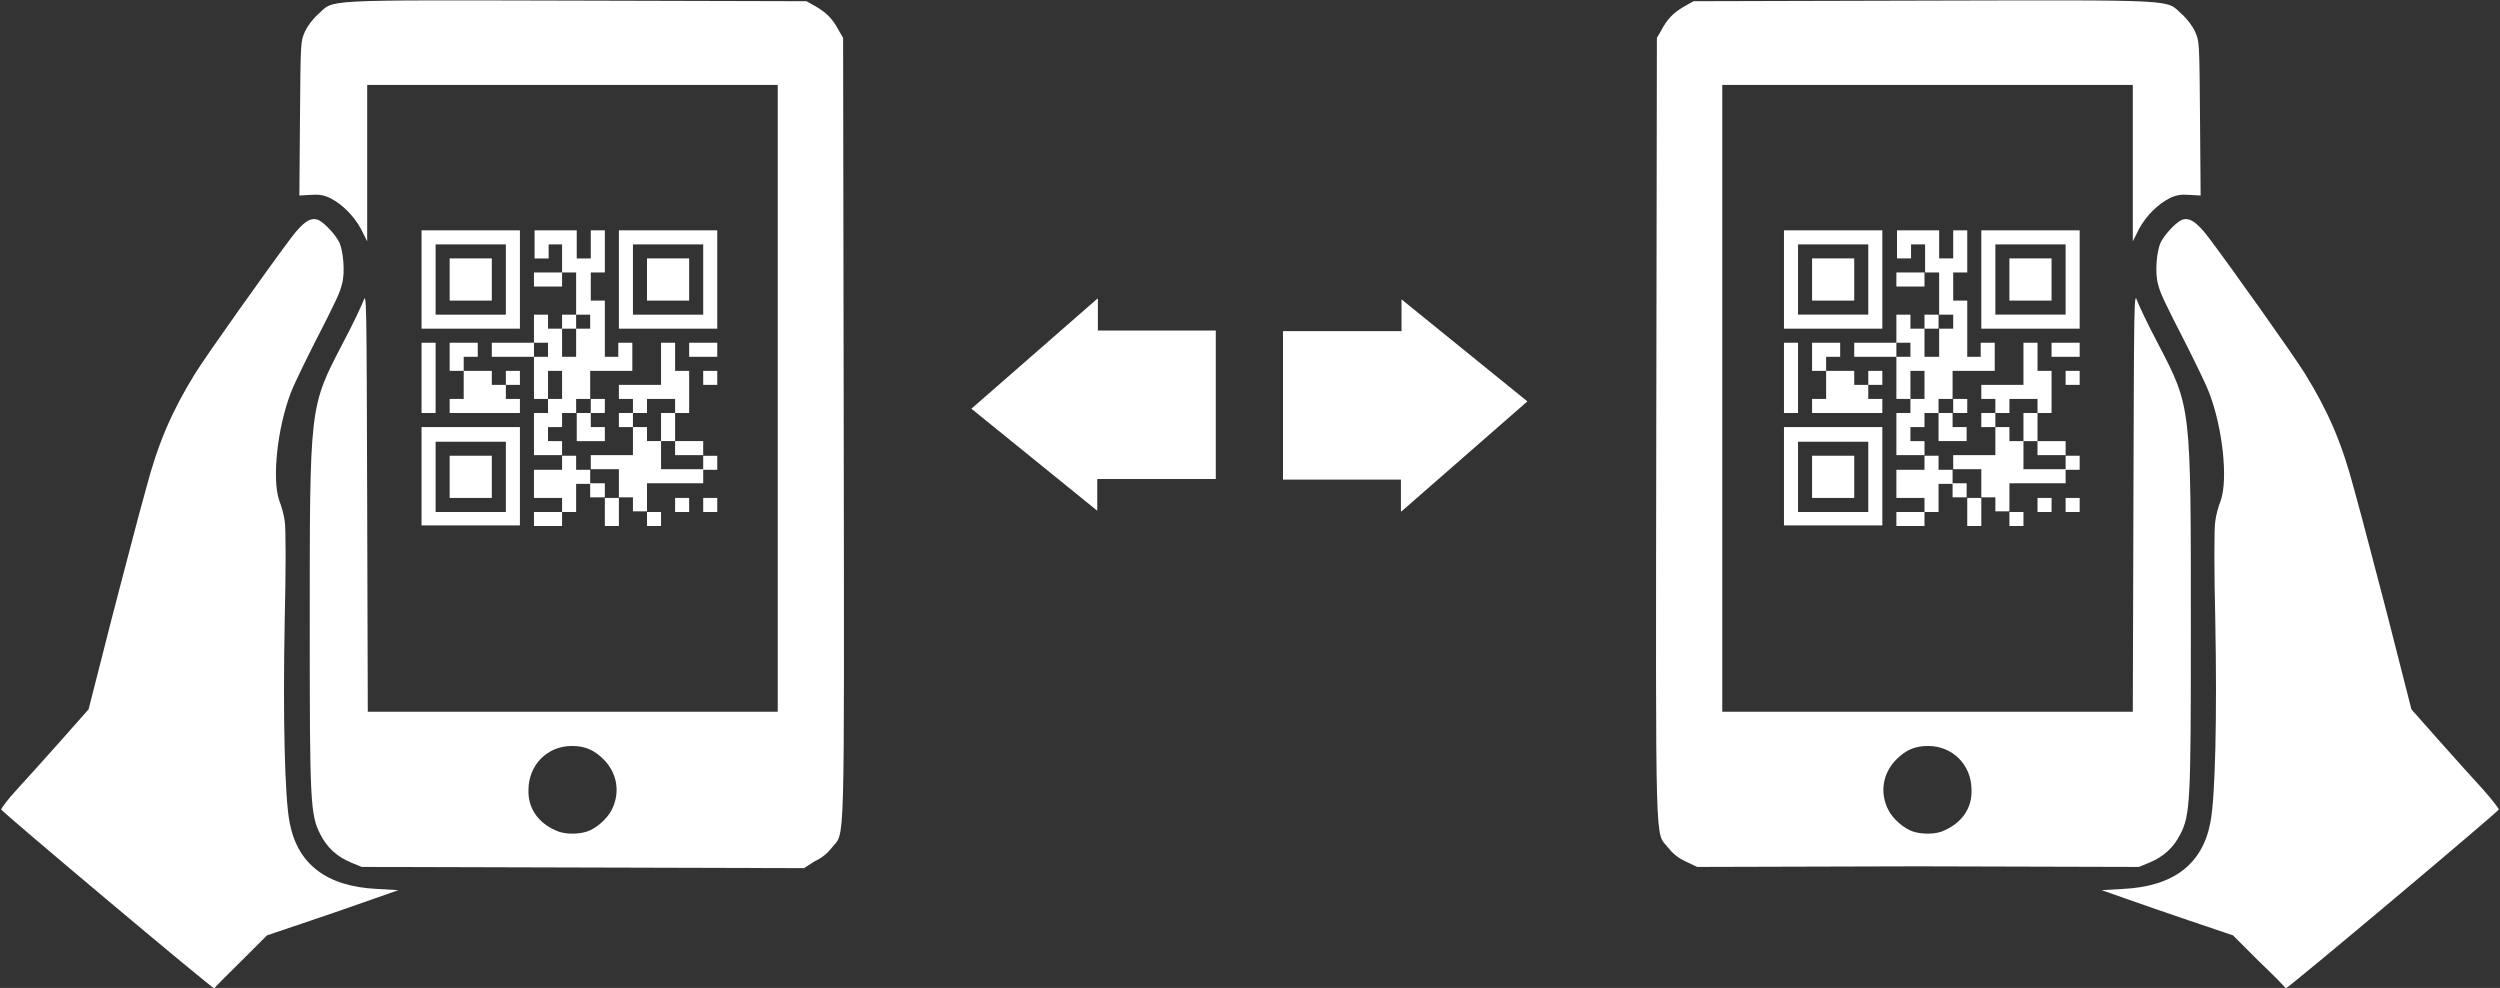 <?xml version="1.0" encoding="UTF-8" standalone="no"?>
<!-- Generator: Adobe Illustrator 19.0.0, SVG Export Plug-In . SVG Version: 6.00 Build 0)  -->

<svg
   xmlns:dc="http://purl.org/dc/elements/1.1/"
   xmlns:cc="http://creativecommons.org/ns#"
   xmlns:rdf="http://www.w3.org/1999/02/22-rdf-syntax-ns#"
   xmlns:svg="http://www.w3.org/2000/svg"
   xmlns="http://www.w3.org/2000/svg"
   xmlns:sodipodi="http://sodipodi.sourceforge.net/DTD/sodipodi-0.dtd"
   xmlns:inkscape="http://www.inkscape.org/namespaces/inkscape"
   version="1.1"
   id="svg2"
   x="0px"
   y="0px"
   viewBox="-47 347.2 409.2 161.7"
   style="enable-background:new -47 347.2 409.2 161.7;"
   xml:space="preserve"
   sodipodi:docname="briar-qr-code.svg"
   inkscape:version="0.92.2 (5c3e80d, 2017-08-06)"><rect x="-47" y="347.2" width="409.2" height="161.7" fill="#333333" stroke="none"/><defs
     id="defs27" /><sodipodi:namedview
     pagecolor="#000000"
     bordercolor="#666666"
     borderopacity="1"
     objecttolerance="10"
     gridtolerance="10"
     guidetolerance="10"
     inkscape:pageopacity="0"
     inkscape:pageshadow="2"
     inkscape:window-width="1920"
     inkscape:window-height="1021"
     id="namedview25"
     showgrid="false"
     inkscape:zoom="0.76246332"
     inkscape:cx="212.46924"
     inkscape:cy="80.849998"
     inkscape:window-x="1440"
     inkscape:window-y="23"
     inkscape:window-maximized="0"
     inkscape:current-layer="svg2" /><style
     type="text/css"
     id="style2">
	.st0{display:none;fill:none;stroke:#FFFFFF;stroke-width:4.328;}
	.st1{fill-rule:evenodd;clip-rule:evenodd;fill:#020202;}
</style><polygon
     class="st0"
     points="152,392 152,411.8 110,411.8 126,383.1 126,392 "
     id="polygon14" /><polygon
     class="st0"
     points="152,392 152,411.8 110,411.8 126,383.1 126,392 "
     id="polygon16" /><g
     id="g845"
     style="fill:#ffffff;fill-opacity:1"><path
       d="m 322.8,504.6 -4.3,-4.3 -7.1,-2.4 c -3.9,-1.3 -8.7,-3 -10.7,-3.7 l -3.7,-1.3 3.5,-0.2 c 8.2,-0.4 13,-4 14.3,-10.9 0.8,-4.1 1.1,-17.3 0.8,-33 -0.2,-8.1 -0.2,-15.4 0,-16.3 0.1,-0.9 0.5,-2.4 0.9,-3.4 1.2,-3.5 0.3,-11.9 -1.9,-17.6 -0.3,-0.9 -1.9,-4.2 -3.5,-7.4 -4.2,-8.2 -4.5,-8.9 -4.9,-10.5 -0.5,-1.8 -0.2,-5.4 0.5,-6.8 0.7,-1.3 2.2,-2.9 3.2,-3.5 1.3,-0.7 2.6,0.1 4.7,2.9 3.4,4.5 14,19.4 15.7,22.2 3.7,6 6,11.2 8,18.8 0.7,2.5 1.9,7 2.7,10.1 0.8,3.1 2.7,10.2 4.1,15.8 l 2.6,10.2 4.6,5.2 c 2.6,2.9 5.8,6.5 7.2,8 1.4,1.6 2.5,3 2.5,3.2 0,0.3 -34.5,29.3 -34.9,29.3 0.1,-0.1 -1.9,-2.1 -4.3,-4.4 z m -93.9,-16.4 c -1.3,-0.6 -2.2,-1.4 -2.9,-2.3 -2.1,-2.7 -2,2.4 -1.9,-68.5 l 0.1,-64 0.7,-1.2 c 1,-1.9 2,-2.9 3.7,-3.9 l 1.6,-0.9 37.8,-0.1 c 42.5,-0.1 39.4,-0.2 42.1,2.2 0.9,0.8 1.8,2 2.2,2.9 0.7,1.6 0.7,1.6 0.8,14.2 l 0.1,12.6 -1.8,-0.1 c -1.4,-0.1 -2.1,0 -3.2,0.5 -2,1 -3.9,2.9 -5.1,5.1 l -1,2 v -12.8 -12.8 h -33.6 -33.6 v 51.3 51.3 h 33.6 33.6 l 0.1,-34.4 c 0.1,-33 0.1,-34.4 0.6,-32.9 0.3,0.8 1.8,4 3.4,7 5.5,10.6 5.4,9.9 5.4,47.2 0,27.6 -0.1,30 -1.7,33.1 -1.1,2.2 -2.7,3.7 -5.1,4.7 l -1.7,0.7 -36.1,-0.1 -36.2,0.1 z m 42.4,-5.1 c 2.9,-1.3 4.5,-3.7 4.4,-6.6 0,-4.1 -3.1,-7.2 -7.1,-7.2 -2.1,0 -3.6,0.6 -5.2,2.2 -2.2,2.2 -2.8,5.4 -1.3,8.3 0.7,1.4 2.5,3 4,3.5 1.5,0.5 3.9,0.5 5.2,-0.2 z"
       id="path4201"
       inkscape:connector-curvature="0"
       style="fill:#ffffff;fill-opacity:1" /><path
       d="m -7.6,504.6 4.3,-4.3 7.1,-2.4 c 3.9,-1.3 8.7,-3 10.7,-3.7 l 3.7,-1.3 -3.5,-0.2 c -8.2,-0.4 -13,-4 -14.3,-10.9 -0.8,-4.1 -1.1,-17.3 -0.8,-33 0.2,-8.1 0.2,-15.4 0,-16.3 -0.1,-0.9 -0.5,-2.4 -0.9,-3.4 -1.2,-3.5 -0.3,-11.9 1.9,-17.6 0.3,-0.9 1.9,-4.2 3.5,-7.4 4.2,-8.2 4.5,-8.9 4.9,-10.5 0.5,-1.8 0.2,-5.4 -0.5,-6.8 -0.7,-1.3 -2.2,-2.9 -3.2,-3.5 -1.3,-0.7 -2.6,0.1 -4.7,2.9 -3.4,4.5 -14,19.4 -15.7,22.2 -3.7,6 -6,11.2 -8,18.8 -0.7,2.5 -1.9,7 -2.7,10.1 -0.8,3.1 -2.7,10.2 -4.1,15.8 l -2.6,10.2 -4.6,5.2 c -2.6,2.9 -5.8,6.5 -7.2,8 -1.4,1.5 -2.5,3 -2.5,3.2 0,0.3 34.5,29.3 34.9,29.3 -0.1,-0.1 2,-2.1 4.3,-4.4 z m 93.9,-16.4 c 1.3,-0.6 2.2,-1.4 2.9,-2.3 2.1,-2.7 2,2.4 1.9,-68.5 l -0.1,-64 -0.7,-1.2 c -1,-1.9 -2,-2.9 -3.7,-3.9 L 85,347.4 47.2,347.3 c -42.5,-0.1 -39.4,-0.2 -42.1,2.2 -0.9,0.8 -1.8,2 -2.2,2.9 C 2.2,354 2.2,354 2.1,366.6 L 2,379.2 3.8,379.1 c 1.4,-0.1 2.1,0 3.2,0.5 2,1 3.9,2.9 5.1,5.1 l 1,2 v -12.8 -12.8 h 33.6 33.6 v 51.3 51.3 H 46.8 13.2 l -0.1,-34.4 c -0.1,-33 -0.1,-34.4 -0.6,-32.9 -0.3,0.8 -1.8,4 -3.4,7 -5.5,10.6 -5.4,9.9 -5.4,47.2 0,27.6 0.1,30 1.7,33.1 1.1,2.2 2.7,3.7 5.1,4.7 l 1.7,0.7 36.2,0.1 36.2,0.1 z m -42.4,-5.1 c -2.9,-1.3 -4.5,-3.7 -4.4,-6.6 0,-4.1 3.1,-7.2 7.1,-7.2 2.1,0 3.6,0.6 5.2,2.2 2.2,2.2 2.8,5.4 1.3,8.3 -0.7,1.4 -2.5,3 -4,3.5 -1.5,0.5 -3.8,0.5 -5.2,-0.2 z"
       id="path4201-1"
       inkscape:connector-curvature="0"
       style="fill:#ffffff;fill-opacity:1" /><g
       id="g8"
       style="fill:#ffffff;fill-opacity:1"><path
         inkscape:connector-curvature="0"
         id="path6"
         d="m 33.5,410.2 h 2.3 v 2.3 h 2.3 v 2.3 H 26.6 v -2.3 h 2.3 v -4.6 h 4.6 z m 30,20.8 h 2.3 v -2.3 H 63.5 Z M 35.8,410.2 h 2.3 v -2.3 H 35.8 Z M 68.1,431 h 2.3 v -2.3 h -2.3 z m -27.7,2.3 H 45 V 431 h -4.6 z m 20.8,0 V 431 h -2.3 v 2.3 z m -9.2,0 h 2.3 v -4.6 H 52 Z m -18.5,-30 v 2.3 h 6.9 v -2.3 z m -2.3,2.3 v -2.3 h -4.6 v 4.6 h 2.3 v -2.3 z M 38.1,401 H 22 V 384.9 H 38.1 Z M 35.8,387.2 H 24.3 v 11.5 h 11.5 z m -9.2,41.5 h 6.9 v -6.9 h -6.9 z m 23,-2.4 v 2.3 H 52 v -2.3 z M 33.5,389.5 h -6.9 v 6.9 h 6.9 z m 36.9,-4.6 V 401 H 54.3 v -16.1 z m -2.3,2.3 H 56.6 v 11.5 H 68.1 Z M 22,417.1 h 16.1 v 16.1 H 22 Z M 24.3,431 H 35.8 V 419.5 H 24.3 Z m 0,-27.7 H 22 v 11.5 h 2.3 z m 30,11.5 v 2.3 h 2.3 v -2.3 z m -7,9.3 v -2.3 H 45 v 2.3 h -4.6 v 4.6 H 45 v 2.3 h 2.3 v -4.6 h 2.3 v -2.3 z m -6.9,-30 H 45 v -2.3 h -4.6 z m 18.5,18.4 h 4.6 v 2.3 h 2.3 v -6.9 h -2.3 v -4.6 h -2.3 v 6.9 h -6.9 v 2.3 h 2.3 v 2.3 h 2.3 z m 2.3,6.9 h -2.3 v -2.3 h -2.3 v 4.6 h -6.9 v 2.3 h 4.6 v 4.6 h 2.3 v 2.3 h 2.3 v -4.6 h 9.2 V 424 h -6.9 z m 0,0 h 2.3 v -4.6 h -2.3 z m -18.5,0 v -2.3 H 45 v -2.3 h 2.3 v -2.3 h 2.3 v -4.6 h 6.9 v -4.6 h -2.3 v 2.3 H 52 v -9.2 h -2.3 v -4.6 H 52 v -6.9 h -2.3 v 4.6 h -2.3 v -4.6 h -6.9 v 4.6 h 2.3 v -2.3 H 45 v 4.6 h 2.3 v 6.9 h 2.3 v 2.3 h -2.3 v 4.6 H 45 V 401 h -2.3 v -2.3 h -2.3 v 4.6 h 2.3 v 2.3 h -2.3 v 6.9 h 2.3 v -4.6 H 45 v 4.6 h -2.3 v 2.3 h -2.3 v 6.9 H 45 v -2.3 z m 25.4,2.3 v -2.3 h -4.6 v 2.3 z m -2.3,-32.2 h -6.9 v 6.9 h 6.9 z M 47.3,419.4 H 52 v -2.3 h -2.3 v -2.3 h -2.3 v 4.6 z m 4.7,-4.6 v -2.3 h -2.3 v 2.3 z m 13.8,-9.2 h 4.6 v -2.3 h -4.6 z m 2.3,18.5 h 2.3 v -2.3 h -2.3 z m 0,-13.9 h 2.3 v -2.3 H 68.1 Z M 47.3,398.7 H 45 v 2.3 h 2.3 z m 0,0"
         style="fill:#ffffff;fill-opacity:1" /></g><g
       id="g12"
       style="fill:#ffffff;fill-opacity:1"><path
         inkscape:connector-curvature="0"
         id="path10"
         d="m 256.5,410.2 h 2.3 v 2.3 h 2.3 v 2.3 h -11.5 v -2.3 h 2.3 v -4.6 h 4.6 z m 30,20.8 h 2.3 v -2.3 h -2.3 z m -27.7,-20.8 h 2.3 v -2.3 h -2.3 z m 32.3,20.8 h 2.3 v -2.3 h -2.3 z m -27.7,2.3 H 268 V 431 h -4.6 z m 20.8,0 V 431 h -2.3 v 2.3 z m -9.2,0 h 2.3 v -4.6 H 275 Z m -18.5,-30 v 2.3 h 6.9 v -2.3 z m -2.3,2.3 v -2.3 h -4.6 v 4.6 h 2.3 v -2.3 z m 6.9,-4.6 H 245 v -16.1 h 16.1 z m -2.3,-13.8 h -11.5 v 11.5 h 11.5 z m -9.2,41.5 h 6.9 v -6.9 h -6.9 z m 23,-2.4 v 2.3 h 2.3 v -2.3 z m -16.1,-36.8 h -6.9 v 6.9 h 6.9 z m 36.9,-4.6 V 401 h -16.1 v -16.1 z m -2.3,2.3 h -11.5 v 11.5 h 11.5 z M 245,417.1 h 16.1 v 16.1 H 245 Z m 2.3,13.9 h 11.5 v -11.5 h -11.5 z m 0,-27.7 H 245 v 11.5 h 2.3 z m 30,11.5 v 2.3 h 2.3 v -2.3 z m -7,9.3 v -2.3 H 268 v 2.3 h -4.6 v 4.6 h 4.6 v 2.3 h 2.3 v -4.6 h 2.3 v -2.3 z m -6.9,-30 h 4.6 v -2.3 h -4.6 z m 18.5,18.4 h 4.6 v 2.3 h 2.3 v -6.9 h -2.3 v -4.6 h -2.3 v 6.9 h -6.9 v 2.3 h 2.3 v 2.3 h 2.3 z m 2.3,6.9 h -2.3 v -2.3 h -2.3 v 4.6 h -6.9 v 2.3 h 4.6 v 4.6 h 2.3 v 2.3 h 2.3 v -4.6 h 9.2 V 424 h -6.9 z m 0,0 h 2.3 v -4.6 h -2.3 z m -18.5,0 v -2.3 h 2.3 v -2.3 h 2.3 v -2.3 h 2.3 v -4.6 h 6.9 v -4.6 h -2.3 v 2.3 H 275 v -9.2 h -2.3 v -4.6 h 2.3 v -6.9 h -2.3 v 4.6 h -2.3 v -4.6 h -6.9 v 4.6 h 2.3 v -2.3 h 2.3 v 4.6 h 2.3 v 6.9 h 2.3 v 2.3 h -2.3 v 4.6 H 268 V 401 h -2.3 v -2.3 h -2.3 v 4.6 h 2.3 v 2.3 h -2.3 v 6.9 h 2.3 v -4.6 h 2.3 v 4.6 h -2.3 v 2.3 h -2.3 v 6.9 h 4.6 v -2.3 z m 25.4,2.3 v -2.3 h -4.6 v 2.3 z m -2.3,-32.2 h -6.9 v 6.9 h 6.9 z m -18.5,29.9 h 4.6 v -2.3 h -2.3 v -2.3 h -2.3 z m 4.7,-4.6 v -2.3 h -2.3 v 2.3 z m 13.8,-9.2 h 4.6 v -2.3 h -4.6 z m 2.3,18.5 h 2.3 v -2.3 h -2.3 z m 0,-13.9 h 2.3 v -2.3 h -2.3 z M 270.3,398.7 H 268 v 2.3 h 2.3 z m 0,0"
         style="fill:#ffffff;fill-opacity:1" /></g><g
       id="g22"
       style="fill:#ffffff;fill-opacity:1"><path
         style="clip-rule:evenodd;fill:#ffffff;fill-rule:evenodd;fill-opacity:1"
         inkscape:connector-curvature="0"
         id="path18"
         d="m 132.6,396.1 -20.6,18 20.6,16.7 v -5.2 H 152 v -24.3 h -19.3 v -5.2 z"
         class="st1" /><path
         style="clip-rule:evenodd;fill:#ffffff;fill-rule:evenodd;fill-opacity:1"
         inkscape:connector-curvature="0"
         id="path20"
         d="m 182.4,430.9 20.6,-18 -20.6,-16.7 v 5.2 H 163 v 24.3 h 19.3 v 5.2 z"
         class="st1" /></g></g></svg>